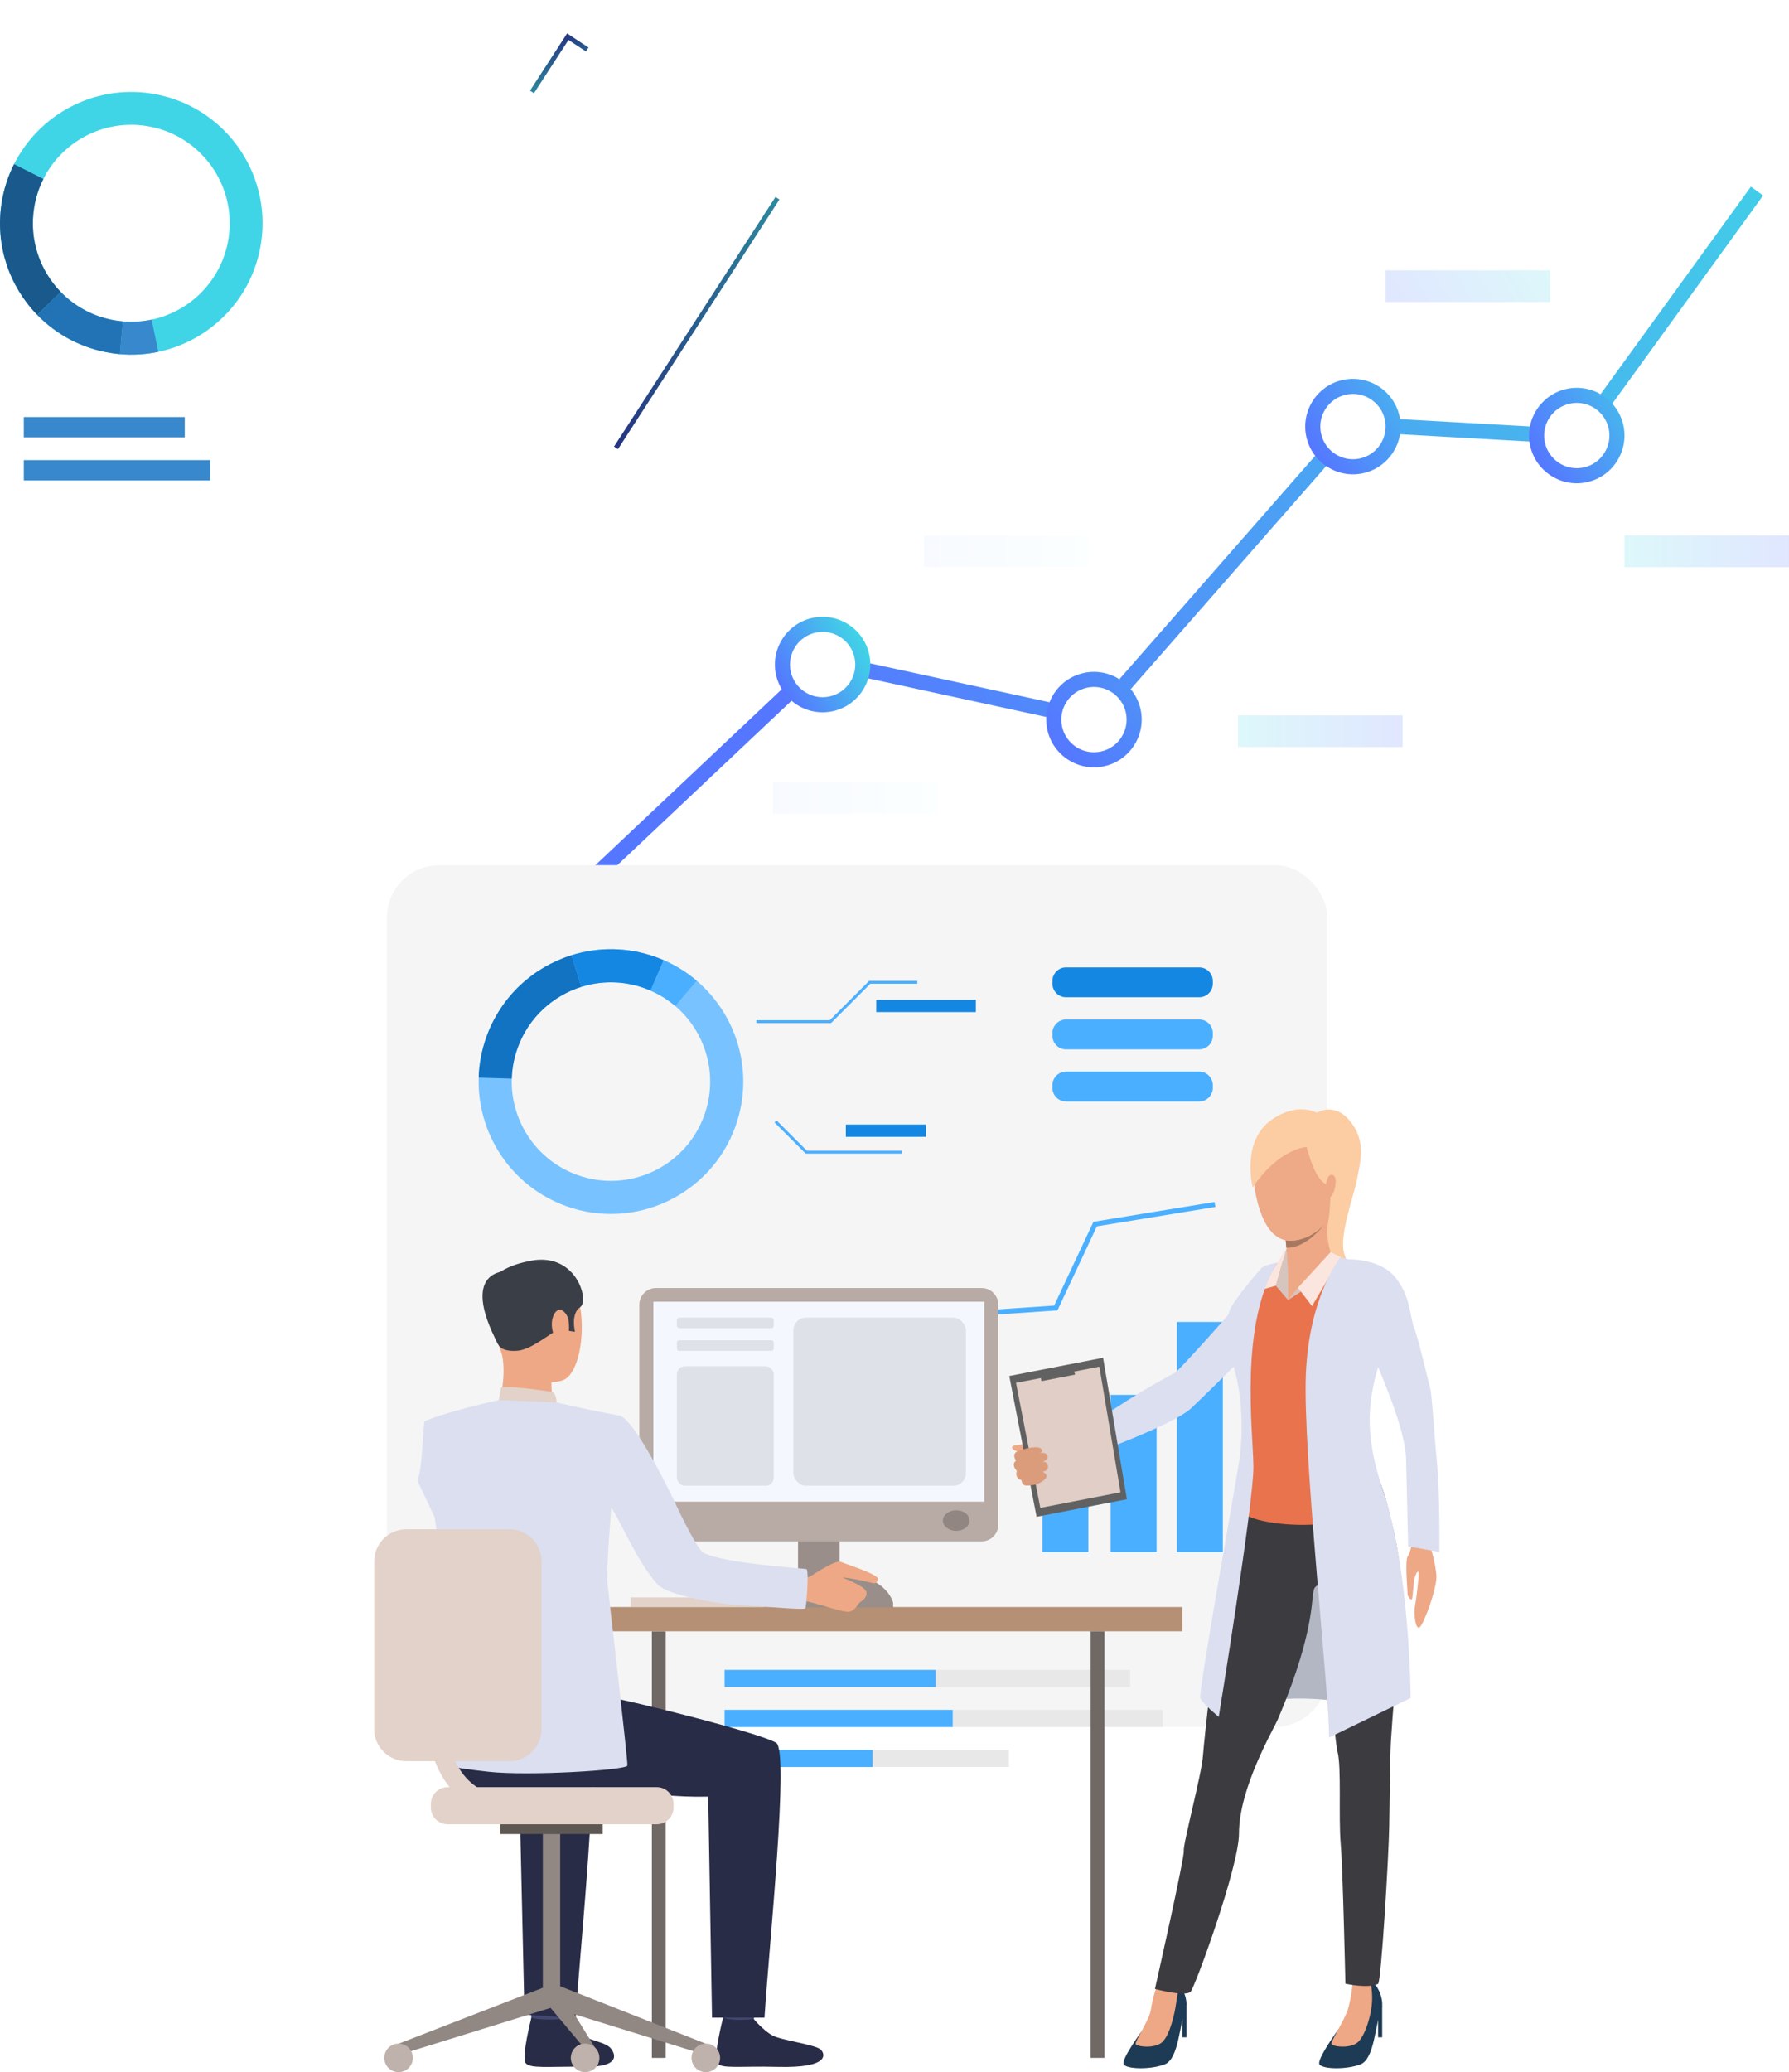 <?xml version="1.0" encoding="UTF-8"?>
<svg xmlns="http://www.w3.org/2000/svg" xmlns:xlink="http://www.w3.org/1999/xlink" viewBox="0 0 1646.61 1906.27">
  <defs>
    <style>
      .cls-1 {
        filter: url(#luminosity-noclip-11);
      }

      .cls-2 {
        fill: url(#linear-gradient-19);
      }

      .cls-2, .cls-3, .cls-4, .cls-5, .cls-6, .cls-7, .cls-8, .cls-9, .cls-10, .cls-11, .cls-12, .cls-13, .cls-14, .cls-15, .cls-16, .cls-17, .cls-18, .cls-19, .cls-20, .cls-21, .cls-22, .cls-23, .cls-24, .cls-25, .cls-26, .cls-27, .cls-28, .cls-29, .cls-30, .cls-31, .cls-32, .cls-33, .cls-34, .cls-35, .cls-36, .cls-37, .cls-38, .cls-39, .cls-40, .cls-41, .cls-42, .cls-43, .cls-44, .cls-45, .cls-46, .cls-47, .cls-48, .cls-49, .cls-50, .cls-51, .cls-52, .cls-53, .cls-54, .cls-55, .cls-56, .cls-57, .cls-58, .cls-59, .cls-60, .cls-61, .cls-62, .cls-63, .cls-64, .cls-65, .cls-66, .cls-67, .cls-68 {
        stroke-width: 0px;
      }

      .cls-2, .cls-4, .cls-12, .cls-14, .cls-44, .cls-60, .cls-63 {
        mix-blend-mode: multiply;
      }

      .cls-3 {
        fill: url(#linear-gradient-12);
      }

      .cls-4 {
        fill: url(#linear-gradient-23);
      }

      .cls-69, .cls-9, .cls-19 {
        opacity: .18;
      }

      .cls-5 {
        fill: #1487e3;
      }

      .cls-6 {
        fill: url(#linear-gradient);
      }

      .cls-70 {
        mask: url(#mask-10);
      }

      .cls-7 {
        fill: #3788cc;
      }

      .cls-71 {
        filter: url(#luminosity-noclip-7);
      }

      .cls-72 {
        filter: url(#luminosity-noclip-13);
      }

      .cls-8 {
        fill: url(#linear-gradient-6);
      }

      .cls-9 {
        fill: url(#linear-gradient-7);
      }

      .cls-10 {
        fill: #eea987;
      }

      .cls-73 {
        filter: url(#luminosity-noclip-5);
      }

      .cls-11 {
        fill: #3b3b40;
      }

      .cls-12 {
        fill: url(#linear-gradient-25);
      }

      .cls-13 {
        fill: #e8734d;
      }

      .cls-74 {
        mask: url(#mask-2);
      }

      .cls-14 {
        fill: url(#linear-gradient-11);
      }

      .cls-75 {
        isolation: isolate;
      }

      .cls-15 {
        fill: #f5f5f5;
        mix-blend-mode: hard-light;
      }

      .cls-16 {
        fill: #dfe1e8;
      }

      .cls-76 {
        mask: url(#mask-13);
      }

      .cls-17 {
        fill: #bfb2ac;
      }

      .cls-18 {
        fill: url(#linear-gradient-15);
      }

      .cls-19 {
        fill: url(#linear-gradient-9);
      }

      .cls-20 {
        fill: #998e89;
      }

      .cls-21 {
        fill: #292c47;
      }

      .cls-77 {
        mask: url(#mask-3);
      }

      .cls-22 {
        fill: #ccbdb7;
      }

      .cls-23 {
        fill: url(#linear-gradient-5);
      }

      .cls-24 {
        fill: #db9c7c;
      }

      .cls-78 {
        mask: url(#mask-9);
      }

      .cls-79 {
        mask: url(#mask-12);
      }

      .cls-25 {
        fill: #e0cec7;
      }

      .cls-26 {
        fill: #1173c2;
      }

      .cls-27 {
        fill: #1d3b54;
      }

      .cls-80 {
        mask: url(#mask-5);
      }

      .cls-28 {
        fill: #e2d2ca;
      }

      .cls-29 {
        fill: #eea886;
      }

      .cls-30 {
        fill: #40d5e6;
      }

      .cls-31 {
        fill: url(#linear-gradient-16);
      }

      .cls-32 {
        fill: url(#linear-gradient-22);
      }

      .cls-33 {
        fill: #f5f7ff;
      }

      .cls-34 {
        fill: #fff;
      }

      .cls-35 {
        fill: url(#linear-gradient-20);
      }

      .cls-36 {
        fill: url(#linear-gradient-14);
      }

      .cls-37 {
        fill: url(#linear-gradient-2);
      }

      .cls-81 {
        filter: url(#luminosity-noclip-9);
      }

      .cls-38 {
        fill: #2273b5;
      }

      .cls-39 {
        fill: #a77860;
      }

      .cls-40 {
        fill: #5e5854;
      }

      .cls-82 {
        mask: url(#mask-8);
      }

      .cls-41 {
        fill: #918681;
      }

      .cls-42 {
        fill: #3a3f47;
      }

      .cls-43 {
        fill: #b8aba5;
      }

      .cls-83 {
        mask: url(#mask-4);
      }

      .cls-44 {
        fill: url(#linear-gradient-17);
      }

      .cls-45 {
        fill: #78c3ff;
      }

      .cls-46 {
        fill: url(#linear-gradient-3);
      }

      .cls-47 {
        fill: #fccca2;
      }

      .cls-84 {
        mask: url(#mask-6);
      }

      .cls-48 {
        fill: #616161;
      }

      .cls-49 {
        fill: url(#linear-gradient-8);
      }

      .cls-50 {
        fill: url(#linear-gradient-24);
      }

      .cls-51 {
        fill: url(#linear-gradient-26);
      }

      .cls-52 {
        fill: url(#linear-gradient-18);
      }

      .cls-53 {
        fill: #918783;
      }

      .cls-85 {
        filter: url(#luminosity-noclip);
      }

      .cls-86 {
        mask: url(#mask-1);
      }

      .cls-87 {
        mask: url(#mask);
      }

      .cls-54 {
        fill: #e8e8e8;
      }

      .cls-55 {
        fill: #d6c5be;
      }

      .cls-88 {
        mask: url(#mask-7);
      }

      .cls-56 {
        fill: #4aafff;
      }

      .cls-57 {
        fill: url(#linear-gradient-10);
      }

      .cls-58 {
        fill: #fae6de;
      }

      .cls-59 {
        fill: #b3b7c4;
      }

      .cls-60 {
        fill: url(#linear-gradient-21);
      }

      .cls-61 {
        fill: url(#linear-gradient-4);
      }

      .cls-62 {
        fill: #424773;
      }

      .cls-63 {
        fill: url(#linear-gradient-13);
      }

      .cls-89 {
        mask: url(#mask-11);
      }

      .cls-64 {
        fill: #1a598c;
      }

      .cls-90 {
        filter: url(#luminosity-noclip-3);
      }

      .cls-65 {
        fill: #706865;
      }

      .cls-66 {
        fill: #b59074;
      }

      .cls-67 {
        fill: #323657;
      }

      .cls-68 {
        fill: #dbdff0;
      }
    </style>
    <linearGradient id="linear-gradient" x1="1722.14" y1="132.12" x2="750" y2="719.88" gradientUnits="userSpaceOnUse">
      <stop offset="0" stop-color="#40d5e6"/>
      <stop offset="1" stop-color="#57f"/>
    </linearGradient>
    <linearGradient id="linear-gradient-2" x1="1041.23" y1="634.62" x2="972.57" y2="689.38" gradientUnits="userSpaceOnUse">
      <stop offset="0" stop-color="#4f90f8"/>
      <stop offset="1" stop-color="#57f"/>
    </linearGradient>
    <linearGradient id="linear-gradient-3" x1="1282.85" y1="369.71" x2="1207.68" y2="415.15" gradientUnits="userSpaceOnUse">
      <stop offset="0" stop-color="#49acf1"/>
      <stop offset="1" stop-color="#57f"/>
    </linearGradient>
    <linearGradient id="linear-gradient-4" x1="1488.87" y1="377.95" x2="1413.7" y2="423.4" gradientUnits="userSpaceOnUse">
      <stop offset="0" stop-color="#48b3ef"/>
      <stop offset="1" stop-color="#57f"/>
    </linearGradient>
    <linearGradient id="linear-gradient-5" x1="794.73" y1="588.62" x2="719.56" y2="634.07" xlink:href="#linear-gradient"/>
    <linearGradient id="linear-gradient-6" x1="711.5" y1="734.24" x2="862.9" y2="734.24" gradientUnits="userSpaceOnUse">
      <stop offset="0" stop-color="#d5e4ff"/>
      <stop offset="1" stop-color="#edfffe"/>
    </linearGradient>
    <linearGradient id="linear-gradient-7" x1="850.34" y1="507.23" x2="1001.74" y2="507.23" xlink:href="#linear-gradient-6"/>
    <linearGradient id="linear-gradient-8" x1="1139.51" y1="672.7" x2="1290.91" y2="672.7" xlink:href="#linear-gradient"/>
    <linearGradient id="linear-gradient-9" x1="1412.9" y1="225.83" x2="1289.12" y2="300.67" xlink:href="#linear-gradient"/>
    <linearGradient id="linear-gradient-10" x1="1495.21" y1="507.23" x2="1646.61" y2="507.23" xlink:href="#linear-gradient"/>
    <filter id="luminosity-noclip" x="83.61" y="0" width="623.14" height="875.55" color-interpolation-filters="sRGB" filterUnits="userSpaceOnUse">
      <feFlood flood-color="#fff" result="bg"/>
      <feBlend in="SourceGraphic" in2="bg"/>
    </filter>
    <filter id="luminosity-noclip-2" x="83.61" y="-9154.81" width="623.14" height="32766" color-interpolation-filters="sRGB" filterUnits="userSpaceOnUse">
      <feFlood flood-color="#fff" result="bg"/>
      <feBlend in="SourceGraphic" in2="bg"/>
    </filter>
    <mask id="mask-1" x="83.61" y="-9154.81" width="623.14" height="32766" maskUnits="userSpaceOnUse"/>
    <linearGradient id="linear-gradient-11" x1="570.36" y1="50.74" x2="22.83" y2="1286.58" gradientUnits="userSpaceOnUse">
      <stop offset="0" stop-color="#fff"/>
      <stop offset="1" stop-color="#000"/>
    </linearGradient>
    <mask id="mask" x="83.61" y="0" width="623.14" height="875.55" maskUnits="userSpaceOnUse">
      <g class="cls-85">
        <g class="cls-86">
          <polygon class="cls-14" points="676.35 101.54 706.76 54.32 622.4 0 592 47.21 575 36.27 553.82 69.16 536.19 57.81 102.37 731.48 119.99 742.83 83.61 799.33 201.96 875.55 238.35 819.05 255.97 830.4 689.8 156.72 672.17 145.37 693.35 112.48 676.35 101.54"/>
        </g>
      </g>
    </mask>
    <linearGradient id="linear-gradient-12" x1="570.36" y1="50.74" x2="22.83" y2="1286.58" xlink:href="#linear-gradient"/>
    <filter id="luminosity-noclip-3" x="26.92" y="551.26" width="658.06" height="888.06" color-interpolation-filters="sRGB" filterUnits="userSpaceOnUse">
      <feFlood flood-color="#fff" result="bg"/>
      <feBlend in="SourceGraphic" in2="bg"/>
    </filter>
    <filter id="luminosity-noclip-4" x="26.92" y="-9154.81" width="658.06" height="32766" color-interpolation-filters="sRGB" filterUnits="userSpaceOnUse">
      <feFlood flood-color="#fff" result="bg"/>
      <feBlend in="SourceGraphic" in2="bg"/>
    </filter>
    <mask id="mask-3" x="26.92" y="-9154.81" width="658.06" height="32766" maskUnits="userSpaceOnUse"/>
    <linearGradient id="linear-gradient-13" x1="825.99" y1="163.99" x2="278.46" y2="1399.84" xlink:href="#linear-gradient-11"/>
    <mask id="mask-2" x="26.92" y="551.26" width="658.06" height="888.06" maskUnits="userSpaceOnUse">
      <g class="cls-90">
        <g class="cls-77">
          <path class="cls-63" d="m468.58,1093.04l-2.67.43c57.63-53.27,93.1-113.48,105.84-180.21,35.71-186.95-129.25-355.19-136.02-362l-43.57,67.66c1.36,1.37,130.3,132.93,102.29,279.59-17.49,91.58-95.88,170.1-233.03,233.58l-48.67-25.49,9.36-17.87-185.31-97.05-9.89,18.88,95.93,50.24-45.11,86.13,183.13,95.91-28.36,86.1H89.87v110.4h595.11v-110.4h-216.4v-235.89Z"/>
        </g>
      </g>
    </mask>
    <linearGradient id="linear-gradient-14" x1="825.99" y1="163.99" x2="278.46" y2="1399.84" xlink:href="#linear-gradient"/>
    <linearGradient id="linear-gradient-15" x1="565.12" y1="297.17" x2="717.33" y2="297.17" gradientTransform="translate(542.36 -402.62) rotate(57.09)" gradientUnits="userSpaceOnUse">
      <stop offset="0" stop-color="#253380"/>
      <stop offset="1" stop-color="#2d899e"/>
    </linearGradient>
    <linearGradient id="linear-gradient-16" x1="505.29" y1="36.6" x2="519.14" y2="76.05" gradientTransform="matrix(1,0,0,1,0,0)" xlink:href="#linear-gradient-15"/>
    <filter id="luminosity-noclip-5" x="722.65" y="280.01" width="103.81" height="7.28" color-interpolation-filters="sRGB" filterUnits="userSpaceOnUse">
      <feFlood flood-color="#fff" result="bg"/>
      <feBlend in="SourceGraphic" in2="bg"/>
    </filter>
    <filter id="luminosity-noclip-6" x="722.65" y="-9154.81" width="103.81" height="32766" color-interpolation-filters="sRGB" filterUnits="userSpaceOnUse">
      <feFlood flood-color="#fff" result="bg"/>
      <feBlend in="SourceGraphic" in2="bg"/>
    </filter>
    <mask id="mask-5" x="722.65" y="-9154.81" width="103.81" height="32766" maskUnits="userSpaceOnUse"/>
    <linearGradient id="linear-gradient-17" x1="820.49" y1="170.04" x2="726.07" y2="403.57" gradientTransform="translate(1549.11 567.29) rotate(-180)" xlink:href="#linear-gradient-11"/>
    <mask id="mask-4" x="722.65" y="280.01" width="103.81" height="7.28" maskUnits="userSpaceOnUse">
      <g class="cls-73">
        <g class="cls-80">
          <rect class="cls-44" x="722.65" y="280.01" width="103.81" height="7.28" transform="translate(1549.11 567.29) rotate(180)"/>
        </g>
      </g>
    </mask>
    <linearGradient id="linear-gradient-18" x1="820.49" y1="170.04" x2="726.07" y2="403.57" gradientTransform="translate(1549.11 567.29) rotate(-180)" xlink:href="#linear-gradient"/>
    <filter id="luminosity-noclip-7" x="722.65" y="293.72" width="103.81" height="30.59" color-interpolation-filters="sRGB" filterUnits="userSpaceOnUse">
      <feFlood flood-color="#fff" result="bg"/>
      <feBlend in="SourceGraphic" in2="bg"/>
    </filter>
    <filter id="luminosity-noclip-8" x="722.65" y="-9154.81" width="103.81" height="32766" color-interpolation-filters="sRGB" filterUnits="userSpaceOnUse">
      <feFlood flood-color="#fff" result="bg"/>
      <feBlend in="SourceGraphic" in2="bg"/>
    </filter>
    <mask id="mask-7" x="722.65" y="-9154.81" width="103.81" height="32766" maskUnits="userSpaceOnUse"/>
    <linearGradient id="linear-gradient-19" x1="829.31" y1="173.6" x2="734.88" y2="407.14" gradientTransform="translate(1549.11 618.04) rotate(-180)" xlink:href="#linear-gradient-11"/>
    <mask id="mask-6" x="722.65" y="293.72" width="103.81" height="30.59" maskUnits="userSpaceOnUse">
      <g class="cls-71">
        <g class="cls-88">
          <rect class="cls-2" x="722.65" y="293.72" width="103.81" height="30.59" transform="translate(1549.11 618.04) rotate(180)"/>
        </g>
      </g>
    </mask>
    <linearGradient id="linear-gradient-20" x1="829.31" y1="173.6" x2="734.88" y2="407.14" gradientTransform="translate(1549.11 618.04) rotate(-180)" xlink:href="#linear-gradient"/>
    <filter id="luminosity-noclip-9" x="673.88" y="334.6" width="61.24" height="4.57" color-interpolation-filters="sRGB" filterUnits="userSpaceOnUse">
      <feFlood flood-color="#fff" result="bg"/>
      <feBlend in="SourceGraphic" in2="bg"/>
    </filter>
    <filter id="luminosity-noclip-10" x="673.88" y="-9154.81" width="61.24" height="32766" color-interpolation-filters="sRGB" filterUnits="userSpaceOnUse">
      <feFlood flood-color="#fff" result="bg"/>
      <feBlend in="SourceGraphic" in2="bg"/>
    </filter>
    <mask id="mask-9" x="673.88" y="-9154.81" width="61.24" height="32766" maskUnits="userSpaceOnUse"/>
    <linearGradient id="linear-gradient-21" x1="778.78" y1="153.17" x2="684.36" y2="386.71" gradientTransform="translate(1409.01 673.78) rotate(-180)" xlink:href="#linear-gradient-11"/>
    <mask id="mask-8" x="673.88" y="334.6" width="61.24" height="4.57" maskUnits="userSpaceOnUse">
      <g class="cls-81">
        <g class="cls-78">
          <rect class="cls-60" x="673.88" y="334.6" width="61.24" height="4.57" transform="translate(1409.01 673.78) rotate(180)"/>
        </g>
      </g>
    </mask>
    <linearGradient id="linear-gradient-22" x1="778.78" y1="153.17" x2="684.36" y2="386.71" gradientTransform="translate(1409.01 673.78) rotate(-180)" xlink:href="#linear-gradient"/>
    <filter id="luminosity-noclip-11" x="673.88" y="341.17" width="61.24" height="12.38" color-interpolation-filters="sRGB" filterUnits="userSpaceOnUse">
      <feFlood flood-color="#fff" result="bg"/>
      <feBlend in="SourceGraphic" in2="bg"/>
    </filter>
    <filter id="luminosity-noclip-12" x="673.88" y="-9154.81" width="61.24" height="32766" color-interpolation-filters="sRGB" filterUnits="userSpaceOnUse">
      <feFlood flood-color="#fff" result="bg"/>
      <feBlend in="SourceGraphic" in2="bg"/>
    </filter>
    <mask id="mask-11" x="673.88" y="-9154.81" width="61.24" height="32766" maskUnits="userSpaceOnUse"/>
    <linearGradient id="linear-gradient-23" x1="782.42" y1="154.65" x2="688" y2="388.18" gradientTransform="translate(1409.01 694.73) rotate(-180)" xlink:href="#linear-gradient-11"/>
    <mask id="mask-10" x="673.88" y="341.17" width="61.24" height="12.38" maskUnits="userSpaceOnUse">
      <g class="cls-1">
        <g class="cls-89">
          <rect class="cls-4" x="673.88" y="341.17" width="61.24" height="12.38" transform="translate(1409.01 694.73) rotate(180)"/>
        </g>
      </g>
    </mask>
    <linearGradient id="linear-gradient-24" x1="782.42" y1="154.65" x2="688" y2="388.18" gradientTransform="translate(1409.01 694.73) rotate(-180)" xlink:href="#linear-gradient"/>
    <filter id="luminosity-noclip-13" x="843.51" y="240.78" width="4.57" height="85.72" color-interpolation-filters="sRGB" filterUnits="userSpaceOnUse">
      <feFlood flood-color="#fff" result="bg"/>
      <feBlend in="SourceGraphic" in2="bg"/>
    </filter>
    <filter id="luminosity-noclip-14" x="843.51" y="-9154.81" width="4.57" height="32766" color-interpolation-filters="sRGB" filterUnits="userSpaceOnUse">
      <feFlood flood-color="#fff" result="bg"/>
      <feBlend in="SourceGraphic" in2="bg"/>
    </filter>
    <mask id="mask-13" x="843.51" y="-9154.81" width="4.57" height="32766" maskUnits="userSpaceOnUse"/>
    <linearGradient id="linear-gradient-25" x1="881.72" y1="194.79" x2="787.3" y2="428.33" gradientTransform="translate(1691.59 567.29) rotate(-180)" xlink:href="#linear-gradient-11"/>
    <mask id="mask-12" x="843.51" y="240.78" width="4.57" height="85.72" maskUnits="userSpaceOnUse">
      <g class="cls-72">
        <g class="cls-76">
          <rect class="cls-12" x="843.51" y="240.78" width="4.57" height="85.72" transform="translate(1691.59 567.29) rotate(180)"/>
        </g>
      </g>
    </mask>
    <linearGradient id="linear-gradient-26" x1="881.72" y1="194.79" x2="787.3" y2="428.33" gradientTransform="translate(1691.59 567.29) rotate(-180)" xlink:href="#linear-gradient"/>
  </defs>
  <g class="cls-75">
    <g id="Layer_2" data-name="Layer 2">
      <g id="_Слой_1" data-name="Слой 1">
        <g>
          <g>
            <g>
              <polygon class="cls-6" points="518.6 842.73 509.08 832.64 755.24 600.37 1004.38 654.36 1242.35 382.98 1449.9 394.69 1611.54 171.73 1622.77 179.87 1456.68 408.96 1248.32 397.21 1009.42 669.64 759.45 615.47 518.6 842.73"/>
              <path class="cls-34" d="m1043.05,654.17c4.32,19.96-8.36,39.65-28.32,43.97-19.96,4.32-39.65-8.36-43.97-28.32-4.32-19.96,8.36-39.65,28.32-43.97,19.96-4.32,39.65,8.36,43.97,28.32Z"/>
              <path class="cls-37" d="m1016.19,704.92c-23.67,5.12-47.09-9.96-52.21-33.63-5.12-23.67,9.96-47.09,33.63-52.22,23.67-5.12,47.09,9.96,52.22,33.63,5.12,23.67-9.96,47.09-33.63,52.21Zm-15.65-72.29c-16.19,3.51-26.52,19.53-23.01,35.73,3.51,16.19,19.53,26.52,35.73,23.01,16.19-3.51,26.52-19.53,23.01-35.73-3.51-16.19-19.53-26.52-35.73-23.01Z"/>
              <path class="cls-34" d="m1281.41,384.6c4.32,19.96-8.36,39.65-28.32,43.97-19.96,4.32-39.65-8.36-43.97-28.32-4.32-19.96,8.36-39.65,28.32-43.97,19.96-4.32,39.65,8.36,43.97,28.32Z"/>
              <path class="cls-46" d="m1254.56,435.35c-23.67,5.12-47.09-9.96-52.22-33.63-5.12-23.67,9.96-47.09,33.63-52.22,23.67-5.12,47.09,9.96,52.21,33.63,5.12,23.67-9.96,47.09-33.63,52.21Zm-15.65-72.29c-16.19,3.51-26.51,19.53-23.01,35.73,3.51,16.19,19.53,26.51,35.73,23.01,16.19-3.51,26.51-19.53,23.01-35.73-3.51-16.19-19.53-26.52-35.73-23.01Z"/>
              <path class="cls-34" d="m1487.43,392.85c4.32,19.96-8.36,39.65-28.32,43.97-19.96,4.32-39.65-8.36-43.97-28.32-4.32-19.96,8.36-39.65,28.32-43.97,19.96-4.32,39.65,8.36,43.97,28.32Z"/>
              <path class="cls-61" d="m1460.58,443.6c-23.67,5.12-47.09-9.96-52.22-33.63-5.12-23.67,9.96-47.09,33.63-52.22,23.67-5.13,47.09,9.96,52.22,33.63,5.12,23.67-9.96,47.09-33.63,52.21Zm-15.65-72.29c-16.19,3.51-26.52,19.53-23.01,35.73,3.51,16.19,19.53,26.51,35.73,23.01,16.19-3.51,26.51-19.53,23.01-35.73-3.51-16.19-19.53-26.52-35.73-23.01Z"/>
              <path class="cls-34" d="m793.29,603.52c4.32,19.96-8.36,39.65-28.32,43.97-19.96,4.32-39.65-8.36-43.97-28.32-4.32-19.96,8.36-39.65,28.32-43.97,19.96-4.32,39.65,8.36,43.97,28.32Z"/>
              <path class="cls-23" d="m766.44,654.27c-23.67,5.13-47.09-9.96-52.22-33.63-5.12-23.67,9.96-47.09,33.63-52.21,23.67-5.13,47.09,9.96,52.22,33.63,5.12,23.67-9.96,47.09-33.63,52.22Zm-15.65-72.29c-16.19,3.51-26.52,19.53-23.01,35.73,3.51,16.19,19.53,26.52,35.73,23.01,16.19-3.51,26.52-19.53,23.01-35.73-3.51-16.19-19.53-26.51-35.73-23.01Z"/>
            </g>
            <g class="cls-69">
              <rect class="cls-8" x="711.5" y="719.66" width="151.4" height="29.15"/>
            </g>
            <rect class="cls-9" x="850.34" y="492.65" width="151.4" height="29.15"/>
            <g class="cls-69">
              <rect class="cls-49" x="1139.51" y="658.12" width="151.4" height="29.15"/>
            </g>
            <rect class="cls-19" x="1275.31" y="248.67" width="151.4" height="29.15"/>
            <g class="cls-69">
              <rect class="cls-57" x="1495.21" y="492.65" width="151.4" height="29.15"/>
            </g>
          </g>
          <g>
            <g class="cls-87">
              <polygon class="cls-3" points="676.35 101.54 706.76 54.32 622.4 0 592 47.21 575 36.27 553.82 69.16 536.19 57.81 102.37 731.48 119.99 742.83 83.61 799.33 201.96 875.55 238.35 819.05 255.97 830.4 689.8 156.72 672.17 145.37 693.35 112.48 676.35 101.54"/>
            </g>
            <g class="cls-74">
              <path class="cls-36" d="m468.58,1093.04l-2.67.43c57.63-53.27,93.1-113.48,105.84-180.21,35.71-186.95-129.25-355.19-136.02-362l-43.57,67.66c1.36,1.37,130.3,132.93,102.29,279.59-17.49,91.58-95.88,170.1-233.03,233.58l-48.67-25.49,9.36-17.87-185.31-97.05-9.89,18.88,95.93,50.24-45.11,86.13,183.13,95.91-28.36,86.1H89.87v110.4h595.11v-110.4h-216.4v-235.89Z"/>
            </g>
          </g>
          <g>
            <path class="cls-30" d="m139.3,86.03c-53.08-8.21-103.43,19.47-126.37,64.98-5.55,11.02-9.5,23.08-11.49,35.94-6.02,38.94,7.27,76.43,32.76,102.68,17.66,18.2,41.17,31,68.17,35.18,2.68.42,5.37.74,8.04.98,12.1,1.06,23.98.28,35.36-2.13,47.74-10.07,86.56-48.7,94.46-99.77,10.2-65.94-34.99-127.66-100.93-137.86Zm71.04,133.23c-5.92,38.29-35.02,67.25-70.82,74.8-8.53,1.8-17.44,2.39-26.51,1.59-2-.18-4.02-.42-6.03-.73-20.24-3.13-37.86-12.73-51.1-26.37-19.11-19.69-29.08-47.79-24.56-76.98,1.49-9.64,4.45-18.68,8.61-26.95,17.19-34.12,54.95-54.88,94.75-48.72,49.44,7.65,83.31,53.92,75.67,103.36Z"/>
            <path class="cls-64" d="m55.88,268.56l-21.68,21.08C8.71,263.38-4.59,225.89,1.44,186.95c1.99-12.86,5.94-24.92,11.49-35.94l27,13.62c-4.16,8.26-7.12,17.31-8.61,26.95-4.52,29.2,5.45,57.3,24.56,76.98Z"/>
            <path class="cls-38" d="m113.01,295.66l-2.61,30.13c-2.67-.23-5.36-.56-8.04-.98-26.99-4.17-50.51-16.98-68.17-35.18l21.68-21.08c13.24,13.64,30.87,23.24,51.1,26.37,2.01.31,4.03.55,6.03.73Z"/>
            <path class="cls-7" d="m145.76,323.66c-11.38,2.41-23.27,3.18-35.36,2.13l2.61-30.13c9.07.8,17.98.21,26.51-1.59l6.24,29.59Z"/>
          </g>
          <rect class="cls-7" x="21.92" y="383.66" width="148.12" height="18.64"/>
          <rect class="cls-7" x="21.92" y="423.27" width="171.56" height="18.64"/>
          <g>
            <rect class="cls-15" x="356.16" y="795.9" width="865.65" height="792.67" rx="48.13" ry="48.13"/>
            <g>
              <path class="cls-45" d="m676.98,1036.01c17.54-49.05,1.71-101.92-35.75-133.79-8.93-7.6-19.08-14-30.31-18.88-2.48-1.07-5.01-2.08-7.59-3-25.92-9.27-52.91-9.22-77.3-1.59-35.19,11.02-64.98,37.84-78.36,75.24-4.42,12.35-6.71,24.93-7.09,37.36-1.54,51.35,29.77,100.06,80.74,118.29,63.32,22.65,133.01-10.33,155.66-73.65Zm-145.41,44.96c-38.22-13.67-61.7-50.2-60.53-88.69.28-9.32,2.01-18.76,5.32-28.01,10.02-28.04,32.36-48.15,58.75-56.41,18.28-5.72,38.52-5.76,57.95,1.19,1.93.69,3.83,1.44,5.69,2.25,8.42,3.65,16.04,8.45,22.73,14.15,28.08,23.89,39.95,63.53,26.8,100.3-16.98,47.48-69.23,72.2-116.71,55.22Z"/>
              <path class="cls-26" d="m535.11,907.85l-9.09-29.09c-35.19,11.02-64.98,37.84-78.36,75.24-4.42,12.35-6.71,24.93-7.09,37.36l30.47.91c.28-9.32,2.01-18.76,5.32-28.01,10.02-28.04,32.36-48.15,58.75-56.41Z"/>
              <path class="cls-5" d="m598.75,911.29l12.16-27.95c-2.48-1.07-5.01-2.08-7.59-3-25.92-9.27-52.91-9.22-77.3-1.59l9.09,29.09c18.28-5.72,38.52-5.76,57.95,1.19,1.93.69,3.83,1.44,5.69,2.25Z"/>
              <path class="cls-56" d="m641.22,902.22c-8.93-7.6-19.08-14-30.31-18.88l-12.16,27.95c8.42,3.65,16.04,8.45,22.73,14.15l19.75-23.22Z"/>
            </g>
            <rect class="cls-56" x="1022.28" y="1283.2" width="42.26" height="144.75"/>
            <rect class="cls-56" x="959.46" y="1323.8" width="42.26" height="104.15"/>
            <rect class="cls-56" x="1083.23" y="1216.12" width="42.26" height="211.83"/>
            <polygon class="cls-56" points="1118.67 1110.3 1117.92 1105.73 1006.41 1123.99 970.25 1201.05 850.01 1209.21 811.06 1266.66 719.14 1264.38 719.03 1269.01 813.48 1271.35 852.58 1213.68 973.28 1205.48 1009.56 1128.17 1118.67 1110.3"/>
            <path class="cls-5" d="m981.19,889.94h122.57c6.92,0,12.54,5.62,12.54,12.54v2.4c0,6.92-5.62,12.54-12.54,12.54h-122.57c-6.92,0-12.54-5.62-12.54-12.54v-2.4c0-6.92,5.62-12.54,12.54-12.54Z" transform="translate(2084.95 1807.36) rotate(180)"/>
            <path class="cls-56" d="m981.19,937.87h122.57c6.92,0,12.54,5.62,12.54,12.54v2.4c0,6.92-5.62,12.54-12.54,12.54h-122.57c-6.92,0-12.54-5.62-12.54-12.54v-2.4c0-6.92,5.62-12.54,12.54-12.54Z" transform="translate(2084.95 1903.22) rotate(180)"/>
            <path class="cls-56" d="m981.19,985.8h122.57c6.92,0,12.54,5.62,12.54,12.54v2.4c0,6.92-5.62,12.54-12.54,12.54h-122.57c-6.92,0-12.54-5.62-12.54-12.54v-2.4c0-6.92,5.62-12.54,12.54-12.54Z" transform="translate(2084.95 1999.08) rotate(-180)"/>
            <polygon class="cls-56" points="764.85 941.18 696.11 941.18 696.11 938.54 763.76 938.54 799.95 902.35 844.27 902.35 844.27 904.99 801.04 904.99 764.85 941.18"/>
            <polygon class="cls-56" points="829.99 1061.24 741.54 1061.24 712.87 1032.58 714.74 1030.71 742.63 1058.6 829.99 1058.6 829.99 1061.24"/>
            <rect class="cls-5" x="806.49" y="919.81" width="91.69" height="11.25"/>
            <rect class="cls-5" x="778.52" y="1034.53" width="73.81" height="11.25"/>
          </g>
          <rect class="cls-54" x="666.91" y="1536.21" width="373.24" height="15.77"/>
          <rect class="cls-54" x="666.91" y="1573" width="403.3" height="15.77"/>
          <rect class="cls-54" x="666.91" y="1609.8" width="261.68" height="15.77"/>
          <rect class="cls-56" x="666.91" y="1536.21" width="194.34" height="15.77"/>
          <rect class="cls-56" x="666.91" y="1573" width="209.99" height="15.77"/>
          <rect class="cls-56" x="666.91" y="1609.8" width="136.26" height="15.77"/>
          <g>
            <rect class="cls-28" x="580.51" y="1469.59" width="145.37" height="8.63"/>
            <rect class="cls-65" x="599.99" y="1500.68" width="12.74" height="392.44" transform="translate(1212.72 3393.81) rotate(180)"/>
            <rect class="cls-22" x="703.12" y="1467.15" width="101.05" height="12.32"/>
            <rect class="cls-20" x="734.52" y="1362" width="38.26" height="116.22"/>
            <rect class="cls-66" x="528.36" y="1478.37" width="559.85" height="22.31"/>
            <path class="cls-15" d="m420.91,1343.31s-6.12,85.87,10.66,96.15c10.51,6.44,52.42,28.15,51.17,32.22-1.24,4.07-23.66,36.23-23.66,36.23,0,0-80.5-53.01-83.09-69.71-2.54-16.32,3.96-125.73,15.02-130.77,8.29-3.78,12.66-.65,23.11,7.1,14.66,10.88,6.79,28.78,6.79,28.78Z"/>
            <path class="cls-62" d="m519.95,1839.54s-2.5,17.37-2.82,19.98c-.31,2.61-27.85-1.54-27.85-1.54l-2.23-20.68s29.45-.21,32.89,2.24Z"/>
            <path class="cls-21" d="m517.43,1857.32s8.72,10.47,17.16,15.03c8.44,4.56,21.7,6.37,26.68,11.09,3.6,3.41,13.12,18.09-21.92,17.79-35.04-.3-51.94,2.07-55.69-3.56-3.75-5.63,5.43-41.54,5.43-41.54,0,0,8.3,2.99,28.34,1.18Z"/>
            <path class="cls-62" d="m696.35,1839.71s-2.5,17.37-2.82,19.98c-.31,2.61-27.85-1.54-27.85-1.54l-2.23-20.68s29.45-.21,32.89,2.24Z"/>
            <path class="cls-21" d="m693.83,1857.48s8.72,10.47,17.16,15.03c8.44,4.56,39.49,8.31,44.47,13.04,3.6,3.41,9.59,17.14-39.71,15.85-35.03-.91-51.94,2.07-55.69-3.56-3.75-5.63,5.43-41.54,5.43-41.54,0,0,7.82,3.19,28.34,1.18Z"/>
            <path class="cls-21" d="m431.15,1539.42s100.1,16.94,122.71,20.49c22.61,3.55,145.19,34.06,160.52,43.35,12.2,7.4-6.4,185.09-10.75,252.89h-48.28l-3.5-203.37c-57.94,1.45-99.29-13.55-141.48-7.14-42.19,6.41-77.37,15.52-104.18-20.45,0,0-.99-77.91,24.96-85.77Z"/>
            <path class="cls-21" d="m529.81,1856.3l-47.05-2.91-4.59-200.62c-24.94.62-33.49-.96-53.68-3.41l-37.99-88.31c33.29,6.66,139.97,33.56,154.2,42.19,12.2,7.4-6.54,185.26-10.89,253.05Z"/>
            <path class="cls-29" d="m477.22,1164.21s36.69-10.14,50.69,18.34c14,28.49,7.65,82.49-10.84,87.57-18.49,5.08-45.09-.77-52.76-18.5-7.68-17.73-13.8-42.92-11.96-59.24,1.84-16.31,15.13-24.28,24.88-28.18Z"/>
            <path class="cls-29" d="m507.49,1264.44s-.4,21.66,1.99,26.28c2.39,4.62-51.1,3.46-51.1,3.46,0,0,8.43-26.02,3.65-48.18-4.73-21.94,45.46,18.44,45.46,18.44Z"/>
            <path class="cls-42" d="m459.14,1237.8s2.86,5.81,16.7,4.87c13.84-.94,32.1-17.64,37.98-19.13,5.88-1.49,6.23-4.84,6.23-4.84l3.11,5.53,6.02.92s-4.09-16.74,4.82-22.63c8.92-5.89-4.02-53.36-49.16-41.91,0,0-34.45,6.31-34.91,25.55-.46,19.24,2.52,41.46,9.21,51.65Z"/>
            <path class="cls-28" d="m512.29,1290.16s-.15-8.83-4.15-9.67c-4-.85-42.04-6.08-46.95-4.15l-2.11,11.65s9.46,5.82,53.21,2.17Z"/>
            <path class="cls-29" d="m523.29,1214.76c-1.03-7.23-9.25-15.54-13.96-4.27-4.71,11.26,3.18,27.67,8.46,26.79,5.28-.88,6.89-12.7,5.5-22.52Z"/>
            <path class="cls-67" d="m671.63,1394.42s-.04-.01-.07,0c.28.12.31.13.07,0Z"/>
            <path class="cls-42" d="m466.52,1169.37s-44.74-2.11-7.81,67.74l7.81-67.74Z"/>
            <polygon class="cls-53" points="366.84 1880.1 370.16 1889.46 510.79 1845.89 504.05 1826.93 366.84 1880.1"/>
            <rect class="cls-53" x="499.63" y="1686.33" width="15.98" height="152.89"/>
            <rect class="cls-40" x="460.49" y="1678.21" width="94.27" height="9.01"/>
            <polygon class="cls-53" points="649.64 1880.1 646.32 1889.46 505.69 1845.89 511.87 1825.74 649.64 1880.1"/>
            <polygon class="cls-53" points="550.56 1888.46 550.56 1899.35 505.69 1845.89 511.87 1825.74 550.56 1888.46"/>
            <path class="cls-17" d="m662.78,1893.12c0,7.26-5.88,13.14-13.14,13.14s-13.14-5.88-13.14-13.14,5.88-13.14,13.14-13.14,13.14,5.88,13.14,13.14Z"/>
            <path class="cls-17" d="m551.68,1893.12c0,7.26-5.88,13.14-13.14,13.14s-13.14-5.88-13.14-13.14,5.88-13.14,13.14-13.14,13.14,5.88,13.14,13.14Z"/>
            <path class="cls-17" d="m379.98,1893.12c0,7.26-5.88,13.14-13.14,13.14s-13.14-5.88-13.14-13.14,5.88-13.14,13.14-13.14,13.14,5.88,13.14,13.14Z"/>
            <path class="cls-28" d="m411.95,1644.08h192.58c8.49,0,15.38,6.89,15.38,15.38v3.37c0,8.49-6.89,15.38-15.38,15.38h-192.58c-8.49,0-15.38-6.89-15.38-15.38v-3.37c0-8.49,6.89-15.38,15.38-15.38Z"/>
            <rect class="cls-65" x="1003.85" y="1500.68" width="12.74" height="392.44"/>
            <path class="cls-43" d="m603.78,1184.9h299.73c8.47,0,15.34,6.87,15.34,15.34v202.41c0,8.47-6.87,15.34-15.34,15.34h-299.73c-8.47,0-15.34-6.87-15.34-15.34v-202.41c0-8.47,6.87-15.34,15.34-15.34Z"/>
            <rect class="cls-33" x="601.38" y="1197.5" width="304.53" height="183.96"/>
            <path class="cls-41" d="m892.38,1398.82c0,5.23-5.5,9.47-12.27,9.47s-12.27-4.24-12.27-9.47,5.49-9.47,12.27-9.47,12.27,4.24,12.27,9.47Z"/>
            <path class="cls-20" d="m822.05,1478.67v-4.15s-5.83-25.8-47.08-25.8-40.41,29.95-40.41,29.95h87.49Z"/>
            <path class="cls-29" d="m734.06,1452.55s8.96-.7,12.24-2.68c3.28-1.98,22.92-15.19,27.54-13.07,4.61,2.12,35.32,11.52,34.25,16.01-1.07,4.49-3.91,4.06-6.07,3.26-2.17-.79-24.46-5.47-26.43-4.69,0,0,21.9,7.99,21.99,13.82.09,5.83-4.58,7.25-6.66,9.45-2.08,2.2-4.57,7.68-10.21,8.1-5.64.42-33.18-9.16-38.85-9.6-5.67-.44-16.16.35-16.87-.57-.71-.92,9.08-20.03,9.08-20.03Z"/>
            <path class="cls-68" d="m570.93,1302.39c-28.57-5.02-58.64-12.23-58.64-12.23l-53.21-2.17s-48.83,10.75-68.06,19.44c-1.82.82-1.83,43.56-6.84,54.77l15.94,33.64s9.21,66.63,11.12,96.27c.88,13.61-2.48,131.48-2.48,131.48,0,0,4.78,2.36,41.09,6.36,36.31,4,127.05-1.45,127.62-5.74.57-4.29-17.57-159.71-18.37-167.76-1.23-12.35,3.57-69.43,3.57-69.43,6.84,9.19,24.28,50.7,42.47,70.44,10.7,11.62,63.65,18.74,73.63,19.07,21.73.72,61.37,5.05,62.52,2.94.93-1.27,3.45-35.18.97-36.01-2.18-.73-75.78-4.96-94.64-14.97-6.9-3.66-27.52-48.63-27.52-48.63,0,0-33.41-70.39-49.17-77.47Z"/>
            <path class="cls-28" d="m373.92,1406.87h94.97c16.29,0,29.52,13.23,29.52,29.52v154.27c0,16.29-13.23,29.52-29.52,29.52h-94.97c-16.29,0-29.52-13.23-29.52-29.52v-154.27c0-16.29,13.23-29.52,29.52-29.52Z"/>
            <path class="cls-28" d="m471.12,1669.72c-22.7,0-41.12-7.63-54.74-22.67-30.79-33.99-25.26-93.75-25.01-96.27.47-4.71,4.67-8.15,9.37-7.68,4.71.47,8.15,4.66,7.68,9.37-.07.68-4.97,54.84,20.69,83.12,10.38,11.44,24.12,17,42.01,17,4.73,0,8.57,3.84,8.57,8.57s-3.84,8.57-8.57,8.57Z"/>
            <rect class="cls-16" x="622.97" y="1212.16" width="89.2" height="9.72" rx="2.2" ry="2.2"/>
            <rect class="cls-16" x="622.97" y="1233" width="89.2" height="9.72" rx="2.2" ry="2.2"/>
            <rect class="cls-16" x="622.97" y="1256.91" width="89.2" height="109.9" rx="7.39" ry="7.39"/>
            <rect class="cls-16" x="730.19" y="1212.16" width="158.85" height="154.66" rx="11.71" ry="11.71"/>
          </g>
          <g>
            <path class="cls-59" d="m1143.06,1568.6s48.15-13.62,106.97,0l-28.22-144.57s-70.46,74.7-78.75,144.57Z"/>
            <path class="cls-10" d="m990.46,1319.37s-10.81,7.74-14,6.77c-3.2-.97-8.57.59-11.6.27-3.04-.32-10.98-4.12-14.16-3.31-1.3.33-8.53,5.48-11.25,5.87-2.72.39-8.32.52-7.94,2.83.38,2.31,5.4,3.56,5.4,3.56,0,0-2.46.5-2.76,2.65-.59,4.17,1.59,5.63,1.59,5.63,0,0-2.19,2.13-2,3.92.42,3.95,2.58,5.3,2.58,5.3,0,0-.94,2.08-.06,4.63,1.13,3.26,4.57,3.75,4.57,3.75,0,0,.46,4.42,2.9,5.02,2.43.59,4.55-.27,6.56-.32,2.01-.05,19.32-6.04,29.61-15.03,10.3-8.99,22.2-14.26,22.2-14.26l-11.63-17.29Z"/>
            <path class="cls-47" d="m1212.16,1023.59s16.14-10.36,30.7,8.05c14.56,18.41,9.32,36.1,6.28,52.63-3.02,16.39-17.69,53.89-11.46,70.41,6.24,16.52-1.73,25.12-1.73,25.12,0,0-50.05,12.82-44.22-62.47,5.84-75.29,20.43-93.76,20.43-93.76Z"/>
            <path class="cls-68" d="m1190.71,1165.75s-19.06-2.61-31.85,6.98c-12.79,9.59-21.54,27.55-25.45,33.18-3.91,5.63-49.58,56.05-51.86,56.96-2.27.91-30.71,16.6-49.86,29.28-19.15,12.67-49.32,27.94-49.32,27.94l16.37,20.07s80.63-28.86,97.4-44.47c17.92-16.67,100.75-99.38,100.75-99.38,0,0,20.82-16.82-6.18-30.56Z"/>
            <path class="cls-27" d="m1052.05,1866.96s-20.62,27.75-17.79,32.15c2.83,4.4,24.51,5.03,37.7,0,13.2-5.03,13.51-37.55,19.48-51.53,2.5-5.85-2.85-23.12-10.37-24.37-7.52-1.25-15.7,2.43-15.7,2.43,0,0,7.8,19.68-13.33,41.32Z"/>
            <path class="cls-29" d="m1065.24,1825.41s-4.34,11.82-5.92,23.1c-1.31,9.36-14.69,29.23-14.06,31.75.63,2.51,17.59,4.79,24.51-1.69s11.36-25.33,12.88-36.6c1.42-10.5,3.21-15.68,3.21-15.68,0,0-14.02-7.79-20.62-.88Z"/>
            <polygon class="cls-27" points="1091.99 1845.14 1091.99 1874.2 1088.22 1874.2 1088.22 1851.74 1091.99 1845.14"/>
            <path class="cls-27" d="m1231.48,1867.42s-19.87,27.29-17.04,31.69c2.83,4.4,24.51,5.03,37.7,0,13.2-5.03,13.51-37.55,19.48-51.53,2.5-5.85-2.85-23.12-10.37-24.37-7.52-1.25-16.34,2.69-16.34,2.69,0,0,7.7,19.88-13.43,41.52Z"/>
            <path class="cls-29" d="m1244.92,1825.9s-1.57,12.88-4.08,21.99c-2.51,9.11-16.02,29.85-15.4,32.36.63,2.51,17.59,4.79,24.51-1.69,6.91-6.48,12.25-25.24,12.88-36.6.63-11.36-1.57-18.76-1.57-18.76,0,0-9.74-4.22-16.34,2.69Z"/>
            <polygon class="cls-27" points="1272.18 1845.14 1272.18 1874.2 1268.41 1874.2 1268.41 1851.74 1272.18 1845.14"/>
            <path class="cls-11" d="m1145.61,1374.08s-17.69,82.3-21.75,103.01c-4.06,20.72-15.44,121.07-16.66,138.13-1.22,17.06-18.46,81.36-17.65,87.45.81,6.1-26.53,127.02-26.53,127.02,0,0,28.14,7.66,32.88,2.5,4.02-4.38,44.46-114.96,44.46-145.43,0-42.12,31.77-95.75,35.79-105.17,37.33-87.54,29.36-115.66,34.23-121.35,4.88-5.69,5.3,3.51,8.14,16.11,2.84,12.59,8.93,121.48,12.59,135.29,3.66,13.81.82,60.54,2.85,84.1,2.03,23.56,4.37,129.14,4.37,129.14,0,0,20.38,4.69,30.07.17,2.79-1.3,9.84-117.61,10.25-145.65.41-28.03.84-66.69,1.62-78.82,7.53-116.17,18.63-132.66-3.11-214.97-41.71-157.9-131.55-11.55-131.55-11.55Z"/>
            <path class="cls-13" d="m1191.41,1154.81s-18.46,8.72-24.88,10c-6.41,1.28-31.29,33.59-35.65,45.39-4.36,11.8,0,29.49,8.98,50.27,8.98,20.77.51,27.7,4.62,48.47,4.1,20.77.21,69.46-.56,81-.77,11.54,94.36,26.2,130.93-10.64,0,0-19.84-37.27-22.92-42.4-3.08-5.13-.51-33.08,2.31-40.26,2.82-7.18,21.6-68.24,21.6-68.24,0,0,15.36-46.9,1.48-57.67-12.05-9.36-44.9-12.7-50.8-14.75-5.9-2.05-23.06-2.95-35.11-1.15Z"/>
            <path class="cls-55" d="m1185.51,1195.97l-11.22-13.14,9.74-34.59s3.27,19.26,1.48,47.73Z"/>
            <path class="cls-29" d="m1182.59,1133.5s3.68,33.87,2.91,44.9c0,0,19.19,19.23,41.01-22.44,0,0-9.18-17.17-2.27-40.58,6.91-23.4-41.65,18.12-41.65,18.12Z"/>
            <polygon class="cls-29" points="1185.51 1178.4 1185.51 1195.97 1207.59 1179.47 1185.51 1178.4"/>
            <polygon class="cls-55" points="1185.51 1195.97 1194.67 1184.62 1225.56 1153.84 1235.55 1163.46 1185.51 1195.97"/>
            <polygon class="cls-58" points="1174.29 1182.83 1160.15 1186.74 1184.03 1148.24 1174.29 1182.83"/>
            <polygon class="cls-58" points="1194.67 1184.62 1207.59 1201.55 1233.97 1156.5 1224.78 1151.8 1194.67 1184.62"/>
            <path class="cls-39" d="m1183.35,1140.96l.63,6.7s15.26,2.94,35.21-21.39c0,0-14.14,17.25-35.84,14.69Z"/>
            <path class="cls-10" d="m1187.22,1141.45c-6.01-.22-22.78-2.18-31.05-40.82-10.11-47.2,12.23-71.68,31.35-76.21,19.12-4.54,36.76,2.11,46.55,26.78,0,0,7.16,19.23-4.46,53.5-11.62,34.26-35.96,36.99-42.39,36.75Z"/>
            <path class="cls-47" d="m1202.57,1055.04s-25.68,1.6-49.55,37.46c0,0-11.18-43.15,18.03-62.84,29.21-19.69,49.66-2.76,56.79,5.83,0,0,10.22,2.35,10.54,21.74.32,19.39,13.36,48.65-15.25,62.53,0,0,2.73-22.13.21-27.2-2.52-5.06-11.26-1.64-20.76-37.51Z"/>
            <path class="cls-10" d="m1221.92,1083.95c1.3-3.36,4.82-4.71,6.77-1.11,1.94,3.6-.37,17.55-5.55,19.08-5.18,1.53-3.84-11.17-1.21-17.97Z"/>
            <path class="cls-68" d="m1233.97,1156.5s-29.01,34.7-32.05,107.64c-3.04,72.95,22.85,305.92,21.24,334.34l75.22-36.4s-.44-117.55-25.62-191.5c-29.55-86.78,4.06-113.24,7.13-166.62,0,0-1.39-39.08-23.18-42.63-20.45-3.33-22.74-4.83-22.74-4.83Z"/>
            <path class="cls-68" d="m1175.68,1161.71s-11.8,1.37-15.53,5.78c-3.73,4.41-27.04,31.28-28.74,39.19-1.7,7.91-7.13,13.81,4.05,50.67,10.01,33,7.5,69.97,5.42,84.77-2.07,14.8-38.09,214.83-36.12,219.96,1.97,5.13,16.97,17.37,16.97,17.37,0,0,32.26-197.36,31.92-230.32-.34-32.96-13.25-131.1,22.02-187.42Z"/>
            <g>
              <polygon class="cls-48" points="928.93 1265.86 954.08 1395.36 1037.2 1379.22 1015.29 1249.08 928.93 1265.86"/>
              <polygon class="cls-25" points="935.16 1272.16 957.5 1387.18 1031.32 1372.84 1011.87 1257.27 935.16 1272.16"/>
              <polygon class="cls-48" points="958.57 1270.59 957 1262.51 986.84 1256.71 989.58 1264.56 958.57 1270.59"/>
            </g>
            <path class="cls-24" d="m938.28,1334.32s14.89-4.86,19.3-2.06c4.41,2.79-.87,4.84-.87,4.84,0,0,5.19-2.11,7.24,1.77,2.05,3.88-4.25,5.95-4.25,5.95,0,0,4.35-.56,4.89,3.99.55,4.56-5.05,5.11-5.05,5.11,0,0,6.5,2.57,2.4,6.72-6.92,7.01-17.99,5.92-17.99,5.92,0,0-3.47-.42-3.69-4.84,0,0-6.57-1.37-4.37-8.74,0,0-5.8-5.27-.71-9.3,0,0-5.37-6.72,3.11-9.35Z"/>
            <path class="cls-29" d="m1298.61,1408.67s3,14.01-3.13,23.48c-2.34,3.62-.09,31.01.12,34.43.18,2.87,2.76,5.31,3.82,4.72,1.07-.59,1.3-15.75,2.91-20.64,1.35-4.1,2.56-5.65,3.3-4.34.74,1.31-1.78,23.32-3.21,30.6-1.44,7.28.36,22.64,4.15,20.16,3.78-2.48,16.42-36.57,15.49-47.95-.94-11.38-5.24-25.6-5.24-25.6l-18.2-14.87Z"/>
            <path class="cls-68" d="m1238.41,1158.56s30.04-1.85,45.1,15.68c15.07,17.53,14.25,38.35,18.08,47.39,3.84,9.04,12.6,47.94,14.52,54.24,1.92,6.3,3.79,41.71,6.53,70.2,2.74,28.49,2.19,81.69,2.19,81.69l-28.74-5.21s-1.16-50.71-1.89-80.11c-.73-29.41-24.65-81.36-33.69-104.1-9.04-22.74-45.03-65.52-22.09-79.78Z"/>
          </g>
          <rect class="cls-18" x="504.47" y="295.01" width="273.5" height="4.33" transform="translate(43.38 674.07) rotate(-57.09)"/>
          <polygon class="cls-31" points="491.46 85.77 487.82 83.42 521.97 30.75 541.67 43.67 539.29 47.29 523.24 36.76 491.46 85.77"/>
          <g>
            <g class="cls-83">
              <rect class="cls-52" x="722.65" y="280.01" width="103.81" height="7.28" transform="translate(1549.11 567.29) rotate(180)"/>
            </g>
            <g class="cls-84">
              <rect class="cls-35" x="722.65" y="293.72" width="103.81" height="30.59" transform="translate(1549.11 618.04) rotate(180)"/>
            </g>
            <g class="cls-82">
              <rect class="cls-32" x="673.88" y="334.6" width="61.24" height="4.57" transform="translate(1409.01 673.78) rotate(180)"/>
            </g>
            <g class="cls-70">
              <rect class="cls-50" x="673.88" y="341.17" width="61.24" height="12.38" transform="translate(1409.01 694.73) rotate(180)"/>
            </g>
            <g class="cls-79">
              <rect class="cls-51" x="843.51" y="240.78" width="4.57" height="85.72" transform="translate(1691.59 567.29) rotate(180)"/>
            </g>
          </g>
        </g>
      </g>
    </g>
  </g>
</svg>